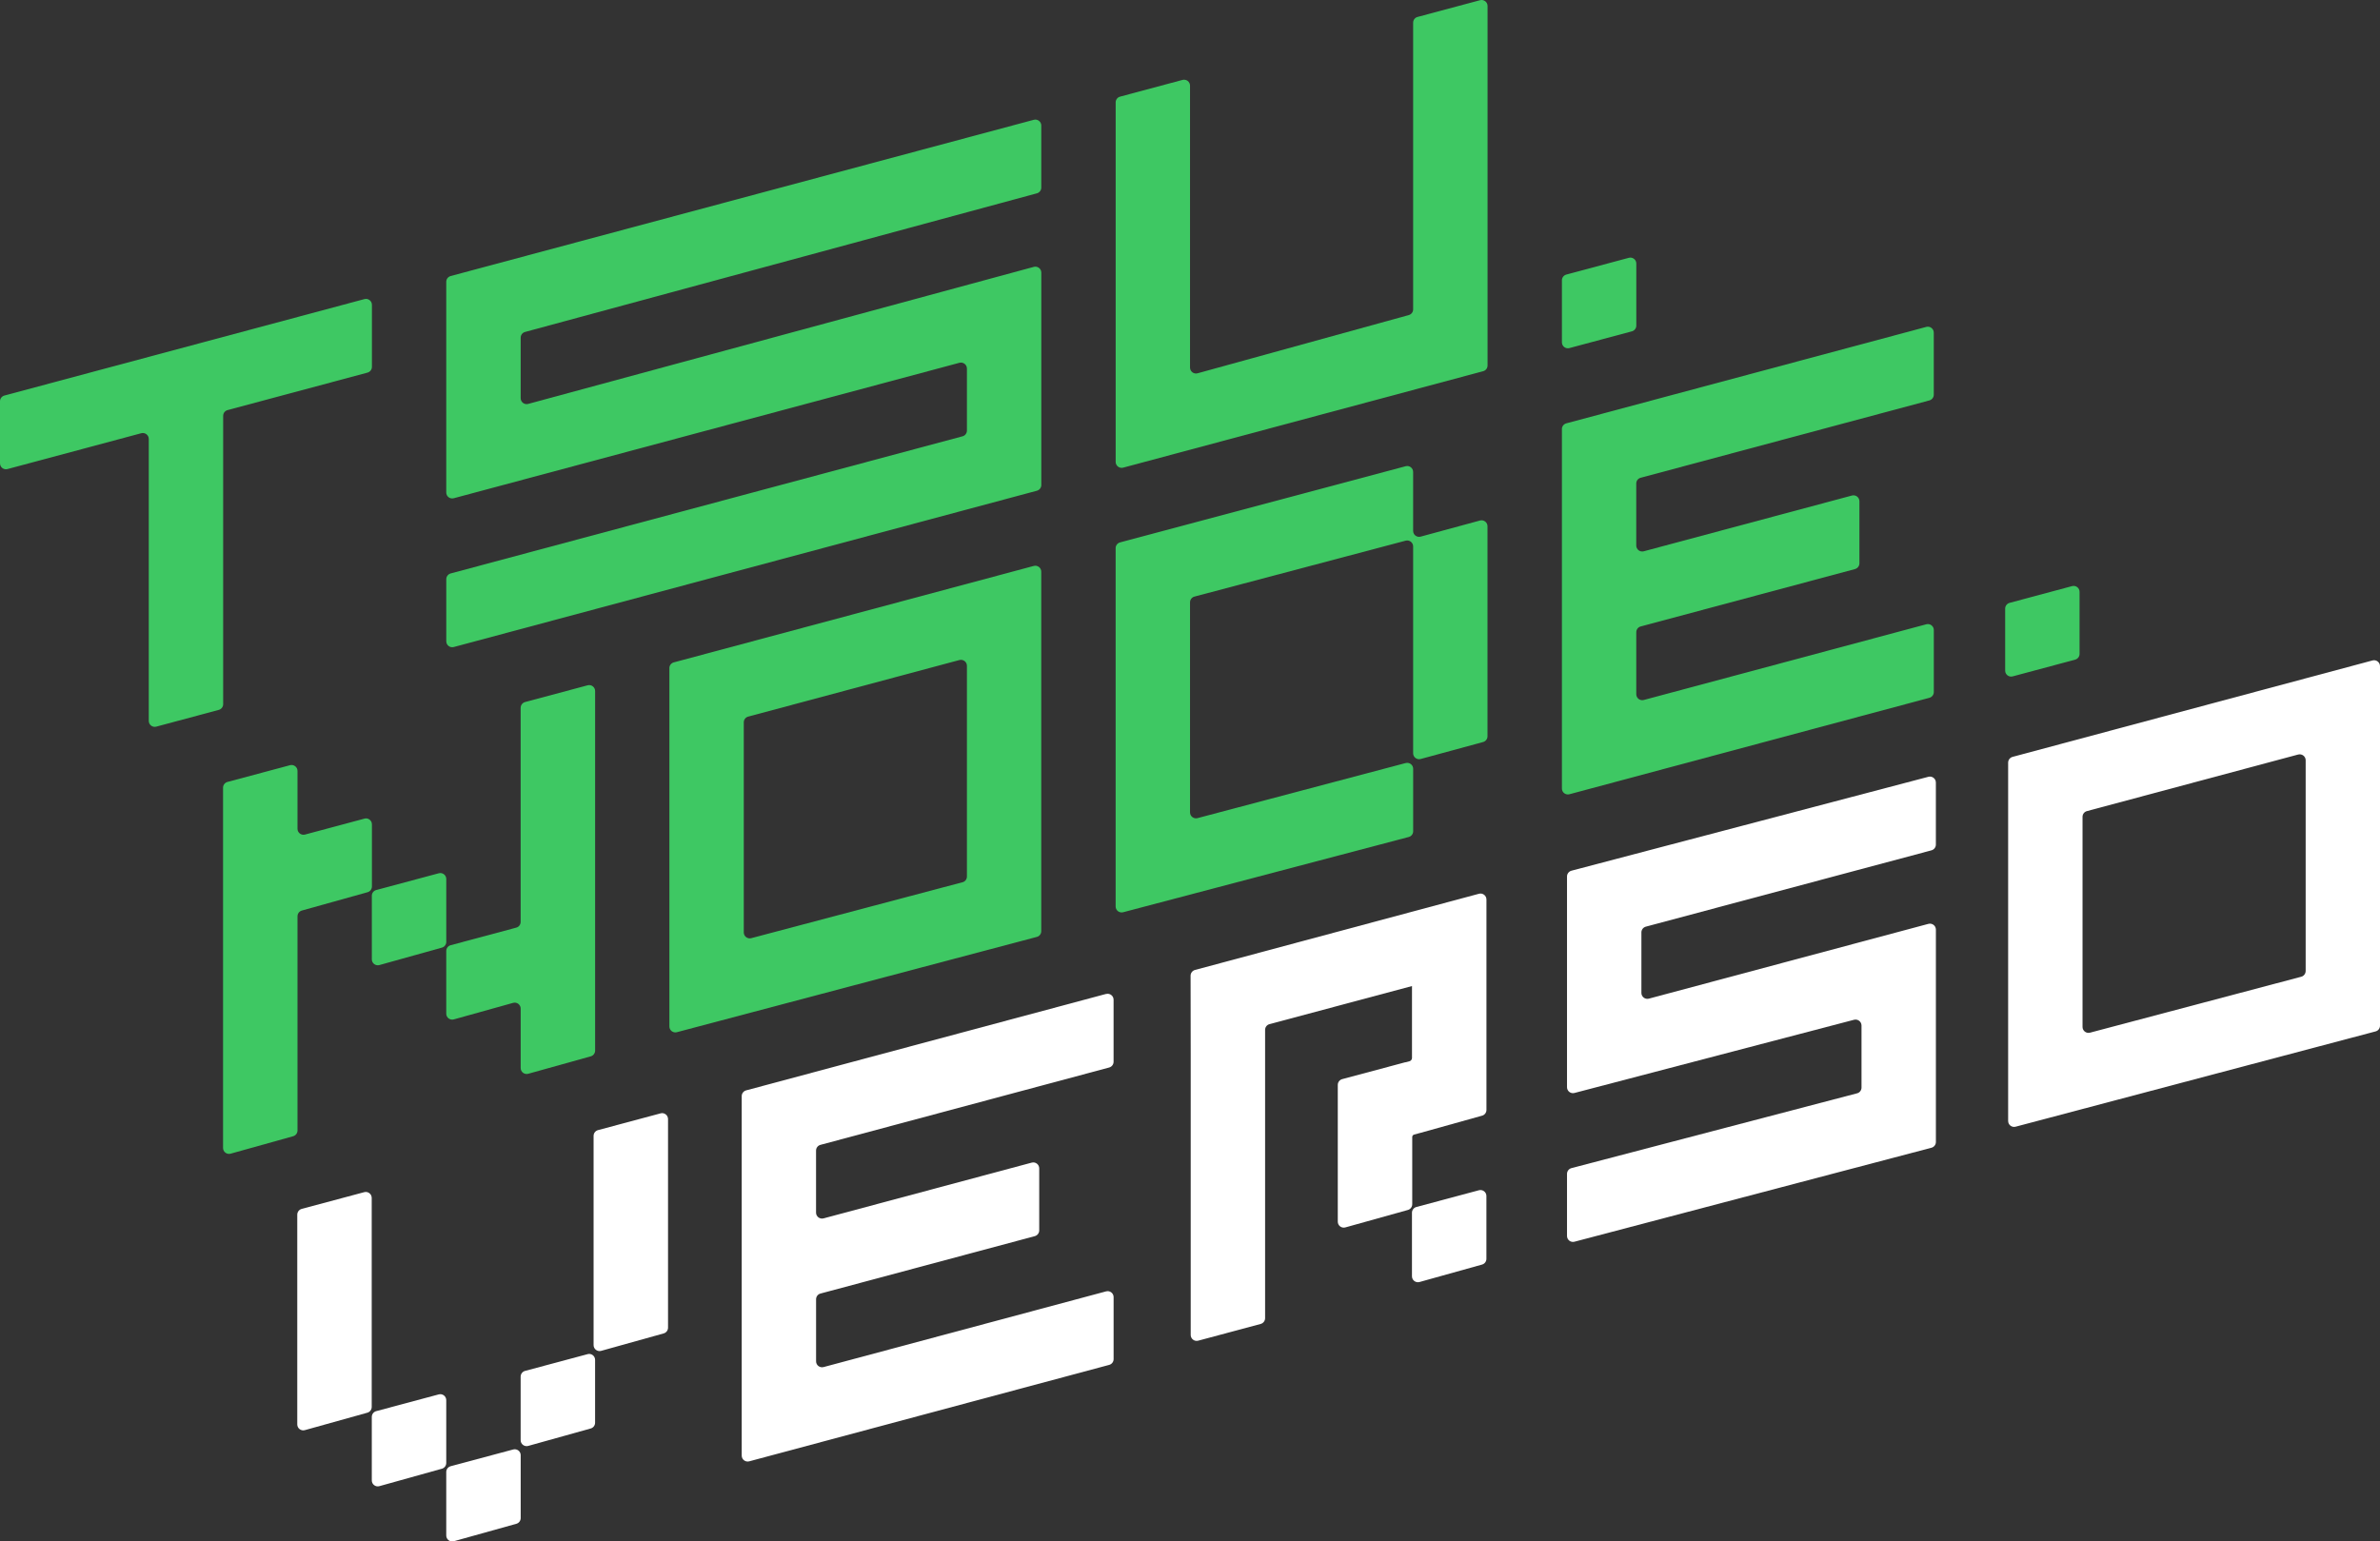 <?xml version="1.0" encoding="UTF-8"?><svg id="Camada_2" xmlns="http://www.w3.org/2000/svg" viewBox="0 0 808.8 523.94"><rect x="0" y="0" width="808.8" height="523.94" fill="#333333" stroke="none"/><defs><style>.cls-1{fill:#fff;}.cls-2{fill:#3ec863;}</style></defs><g id="e"><g><path class="cls-2" d="M0,136.39v21.09c0,1.33,1.26,2.3,2.55,1.95l45.46-12.18c1.28-.34,2.55,.62,2.55,1.95v95.83c0,1.33,1.26,2.3,2.55,1.95l21.23-5.69c.88-.24,1.5-1.04,1.5-1.95v-98c0-.92,.61-1.72,1.5-1.95l47.55-12.74c.88-.24,1.5-1.04,1.5-1.95v-21.09c0-1.33-1.26-2.3-2.55-1.95L1.5,134.44c-.88,.24-1.5,1.04-1.5,1.95Z"/><path class="cls-2" d="M151.65,95.76v71.64c0,1.33,1.26,2.3,2.55,1.95l171.84-46.04c1.28-.34,2.55,.62,2.55,1.95v21.09c0,.92-.61,1.72-1.5,1.95l-173.93,46.61c-.88,.24-1.5,1.04-1.5,1.95v21.11c0,1.33,1.26,2.3,2.55,1.95l198.16-53.12c.88-.24,1.5-1.04,1.5-1.95V92.66c0-1.33-1.27-2.3-2.55-1.95l-171.83,46.58c-1.29,.35-2.55-.62-2.55-1.95v-20.56c0-.91,.61-1.71,1.49-1.95l173.94-47.12c.88-.24,1.49-1.04,1.49-1.95v-21.09c0-1.33-1.26-2.3-2.55-1.95l-198.16,53.1c-.88,.24-1.5,1.04-1.5,1.95Z"/><path class="cls-2" d="M380.63,32.85l21.23-5.69c1.28-.34,2.55,.62,2.55,1.95V124.93c0,1.34,1.27,2.3,2.56,1.95l71.78-19.79c.88-.24,1.48-1.04,1.48-1.95V7.71c0-.92,.61-1.72,1.5-1.95L502.97,.07c1.28-.34,2.55,.62,2.55,1.95V124.22c0,.92-.61,1.72-1.5,1.95l-122.33,32.78c-1.28,.34-2.55-.62-2.55-1.95V34.8c0-.92,.61-1.72,1.5-1.95Z"/><path class="cls-2" d="M530.79,95.27v21.09c0,1.33,1.26,2.3,2.55,1.95l21.23-5.69c.88-.24,1.5-1.04,1.5-1.95v-21.09c0-1.33-1.26-2.3-2.55-1.95l-21.23,5.69c-.88,.24-1.5,1.04-1.5,1.95Z"/><path class="cls-2" d="M681.42,206.86v21.09c0,1.33,1.26,2.3,2.55,1.95l21.23-5.69c.88-.24,1.5-1.04,1.5-1.95v-21.09c0-1.33-1.26-2.3-2.55-1.95l-21.23,5.69c-.88,.24-1.5,1.04-1.5,1.95Z"/><g><path class="cls-2" d="M176.93,240.58v72.77c0,.92-.61,1.72-1.5,1.95l-22.28,5.97c-.88,.24-1.5,1.04-1.5,1.95v21.32c0,1.34,1.28,2.31,2.57,1.95l20.15-5.62c1.29-.36,2.57,.61,2.57,1.95v20.2c0,1.34,1.28,2.31,2.57,1.95l21.25-5.93c.87-.24,1.48-1.04,1.48-1.95v-122.21c0-1.33-1.26-2.3-2.55-1.95l-21.25,5.69c-.88,.24-1.5,1.04-1.5,1.95Z"/><path class="cls-2" d="M123.85,278.25l-20.2,5.41c-1.28,.34-2.55-.62-2.55-1.95v-19.67c0-1.33-1.26-2.3-2.55-1.95l-21.25,5.69c-.88,.24-1.5,1.04-1.5,1.95v122.45c0,1.34,1.28,2.31,2.57,1.95l21.25-5.93c.87-.24,1.48-1.04,1.48-1.95v-72.81c0-.91,.6-1.7,1.48-1.95l22.33-6.23c.87-.24,1.48-1.04,1.48-1.95v-21.12c0-1.33-1.26-2.3-2.55-1.95Z"/><path class="cls-2" d="M126.36,304.47v21.6c0,1.34,1.28,2.31,2.57,1.95l21.25-5.93c.87-.24,1.48-1.04,1.48-1.95v-21.37c0-1.33-1.26-2.3-2.55-1.95l-21.25,5.69c-.88,.24-1.5,1.04-1.5,1.95Z"/></g><path id="o" class="cls-2" d="M227.48,227.09v121.8c0,1.33,1.26,2.29,2.54,1.95l122.33-32.39c.89-.23,1.5-1.04,1.5-1.95v-122.19c0-1.33-1.26-2.3-2.55-1.95l-122.33,32.78c-.88,.24-1.5,1.04-1.5,1.95Zm99.6,72.78l-71.78,19.01c-1.28,.34-2.54-.63-2.54-1.95v-71.41c0-.92,.61-1.72,1.5-1.95l71.78-19.23c1.28-.34,2.55,.62,2.55,1.95v71.64c0,.92-.62,1.72-1.5,1.95Z"/><path class="cls-2" d="M477.7,259.35l-70.75,18.73c-1.28,.34-2.54-.63-2.54-1.95v-71.4c0-.92,.62-1.72,1.5-1.95l71.78-19.01c1.28-.34,2.54,.63,2.54,1.95v70.31c0,1.33,1.27,2.3,2.55,1.95l21.23-5.77c.88-.24,1.49-1.04,1.49-1.95v-71.39c0-1.33-1.27-2.3-2.55-1.95l-20.17,5.48c-1.29,.35-2.55-.62-2.55-1.95v-20.03c0-1.33-1.26-2.3-2.54-1.95l-97.06,25.89c-.89,.24-1.5,1.04-1.5,1.95v121.8c0,1.33,1.26,2.29,2.54,1.96l97.06-25.58c.89-.23,1.51-1.04,1.51-1.96v-21.22c0-1.33-1.26-2.29-2.54-1.95Z"/><path class="cls-2" d="M530.79,145.82v122.19c0,1.33,1.26,2.3,2.55,1.95l122.33-32.78c.88-.24,1.5-1.04,1.5-1.95v-21.09c0-1.33-1.26-2.3-2.55-1.95l-96.01,25.73c-1.28,.34-2.55-.62-2.55-1.95v-21.09c0-.92,.61-1.72,1.5-1.95l72.83-19.51c.88-.24,1.5-1.04,1.5-1.95v-21.09c0-1.33-1.26-2.3-2.55-1.95l-70.74,18.95c-1.28,.34-2.55-.62-2.55-1.95v-21.09c0-.92,.61-1.72,1.5-1.95l98.11-26.29c.88-.24,1.5-1.04,1.5-1.95v-21.09c0-1.33-1.26-2.3-2.55-1.95l-122.33,32.78c-.88,.24-1.5,1.04-1.5,1.95Z"/></g><g><path class="cls-1" d="M502.58,303.79l-96.48,25.89c-.88,.24-1.5,1.04-1.5,1.95,0,0,.04,24.95,.04,26.28v95.83c0,1.33,1.26,2.3,2.55,1.95l21.23-5.69c.88-.24,1.5-1.04,1.5-1.95v-98c0-.92,.61-1.72,1.5-1.95l48.42-12.95v24.52c-.05,.5-.39,.93-.88,1.05l-1.28,.33c-.1,.01-.21,.02-.31,.05l-21.25,5.69c-.88,.24-1.5,1.04-1.5,1.95v46.5c0,1.34,1.28,2.31,2.57,1.95l21.25-5.93c.87-.24,1.48-1.04,1.48-1.95v-22.84c0-.39,.26-.73,.63-.83l1.74-.48s.08,0,.12-.02l21.25-5.93c.87-.24,1.48-1.04,1.48-1.95v-71.53c0-1.33-1.26-2.3-2.55-1.95Z"/><path class="cls-1" d="M502.58,404.56l-21.25,5.69c-.88,.24-1.5,1.04-1.5,1.95v21.6c0,1.34,1.28,2.31,2.57,1.95l21.25-5.93c.87-.24,1.48-1.04,1.48-1.95v-21.36c0-1.33-1.26-2.3-2.55-1.95Z"/><path class="cls-1" d="M224.47,378.43l-21.25,5.69c-.88,.24-1.5,1.04-1.5,1.95v71.13c0,1.34,1.28,2.31,2.57,1.95l21.25-5.93c.87-.24,1.48-1.04,1.48-1.95v-70.9c0-1.33-1.26-2.3-2.55-1.95Z"/><path class="cls-1" d="M123.77,405.21l-21.25,5.69c-.88,.24-1.5,1.04-1.5,1.95v71.3c0,1.34,1.28,2.31,2.57,1.95l21.25-5.93c.87-.24,1.48-1.04,1.48-1.95v-71.06c0-1.33-1.26-2.3-2.55-1.95Z"/><path class="cls-1" d="M655.32,314.02l-94.97,25.41c-1.29,.35-2.55-.62-2.55-1.95v-20.56c0-.91,.61-1.71,1.49-1.95l97.09-25.95c.88-.24,1.49-1.04,1.49-1.95v-21.09c0-1.33-1.26-2.3-2.55-1.95l-121.3,31.92c-.88,.24-1.5,1.04-1.5,1.95v71.64c0,1.33,1.26,2.3,2.55,1.95l94.98-24.87c1.28-.34,2.55,.62,2.55,1.95v21.09c0,.92-.61,1.72-1.5,1.95l-97.08,25.43c-.88,.24-1.5,1.04-1.5,1.95v21.11c0,1.33,1.26,2.3,2.55,1.95l121.31-31.94c.88-.24,1.5-1.04,1.5-1.95v-72.19c0-1.33-1.27-2.3-2.55-1.95Z"/><path class="cls-1" d="M806.26,224.48l-122.33,32.78c-.88,.24-1.5,1.04-1.5,1.95v121.8c0,1.33,1.26,2.29,2.54,1.95l122.33-32.39c.89-.23,1.5-1.04,1.5-1.95v-122.19c0-1.33-1.26-2.3-2.55-1.95Zm-22.73,105.56c0,.92-.62,1.72-1.5,1.95l-71.78,19.01c-1.28,.34-2.54-.63-2.54-1.95v-71.41c0-.92,.61-1.72,1.5-1.95l71.78-19.23c1.28-.34,2.55,.62,2.55,1.95v71.64Z"/><path class="cls-1" d="M375.89,337.83l-122.33,32.78c-.88,.24-1.5,1.04-1.5,1.95v122.19c0,1.33,1.26,2.3,2.55,1.95l122.33-32.78c.88-.24,1.5-1.04,1.5-1.95v-21.09c0-1.33-1.26-2.3-2.55-1.95l-96.01,25.73c-1.28,.34-2.55-.62-2.55-1.95v-21.09c0-.92,.61-1.72,1.5-1.95l72.83-19.51c.88-.24,1.5-1.04,1.5-1.95v-21.09c0-1.33-1.26-2.3-2.55-1.95l-70.74,18.95c-1.28,.34-2.55-.62-2.55-1.95v-21.09c0-.92,.61-1.72,1.5-1.95l98.11-26.29c.88-.24,1.5-1.04,1.5-1.95v-21.09c0-1.33-1.26-2.3-2.55-1.95Z"/><path class="cls-1" d="M199.68,460.27l-21.25,5.69c-.88,.24-1.5,1.04-1.5,1.95v21.6c0,1.34,1.28,2.31,2.57,1.95l21.25-5.93c.87-.24,1.48-1.04,1.48-1.95v-21.37c0-1.33-1.26-2.3-2.55-1.95Z"/><path class="cls-1" d="M174.4,492.67l-21.25,5.69c-.88,.24-1.5,1.04-1.5,1.95v21.6c0,1.34,1.28,2.31,2.57,1.95l21.25-5.93c.87-.24,1.48-1.04,1.48-1.95v-21.36c0-1.33-1.26-2.3-2.55-1.95Z"/><path class="cls-1" d="M151.65,475.9c0-1.33-1.26-2.3-2.55-1.95l-21.25,5.69c-.88,.24-1.5,1.04-1.5,1.95v21.6c0,1.34,1.28,2.31,2.57,1.95l21.25-5.93c.87-.24,1.48-1.04,1.48-1.95v-21.36Z"/></g></g></svg>